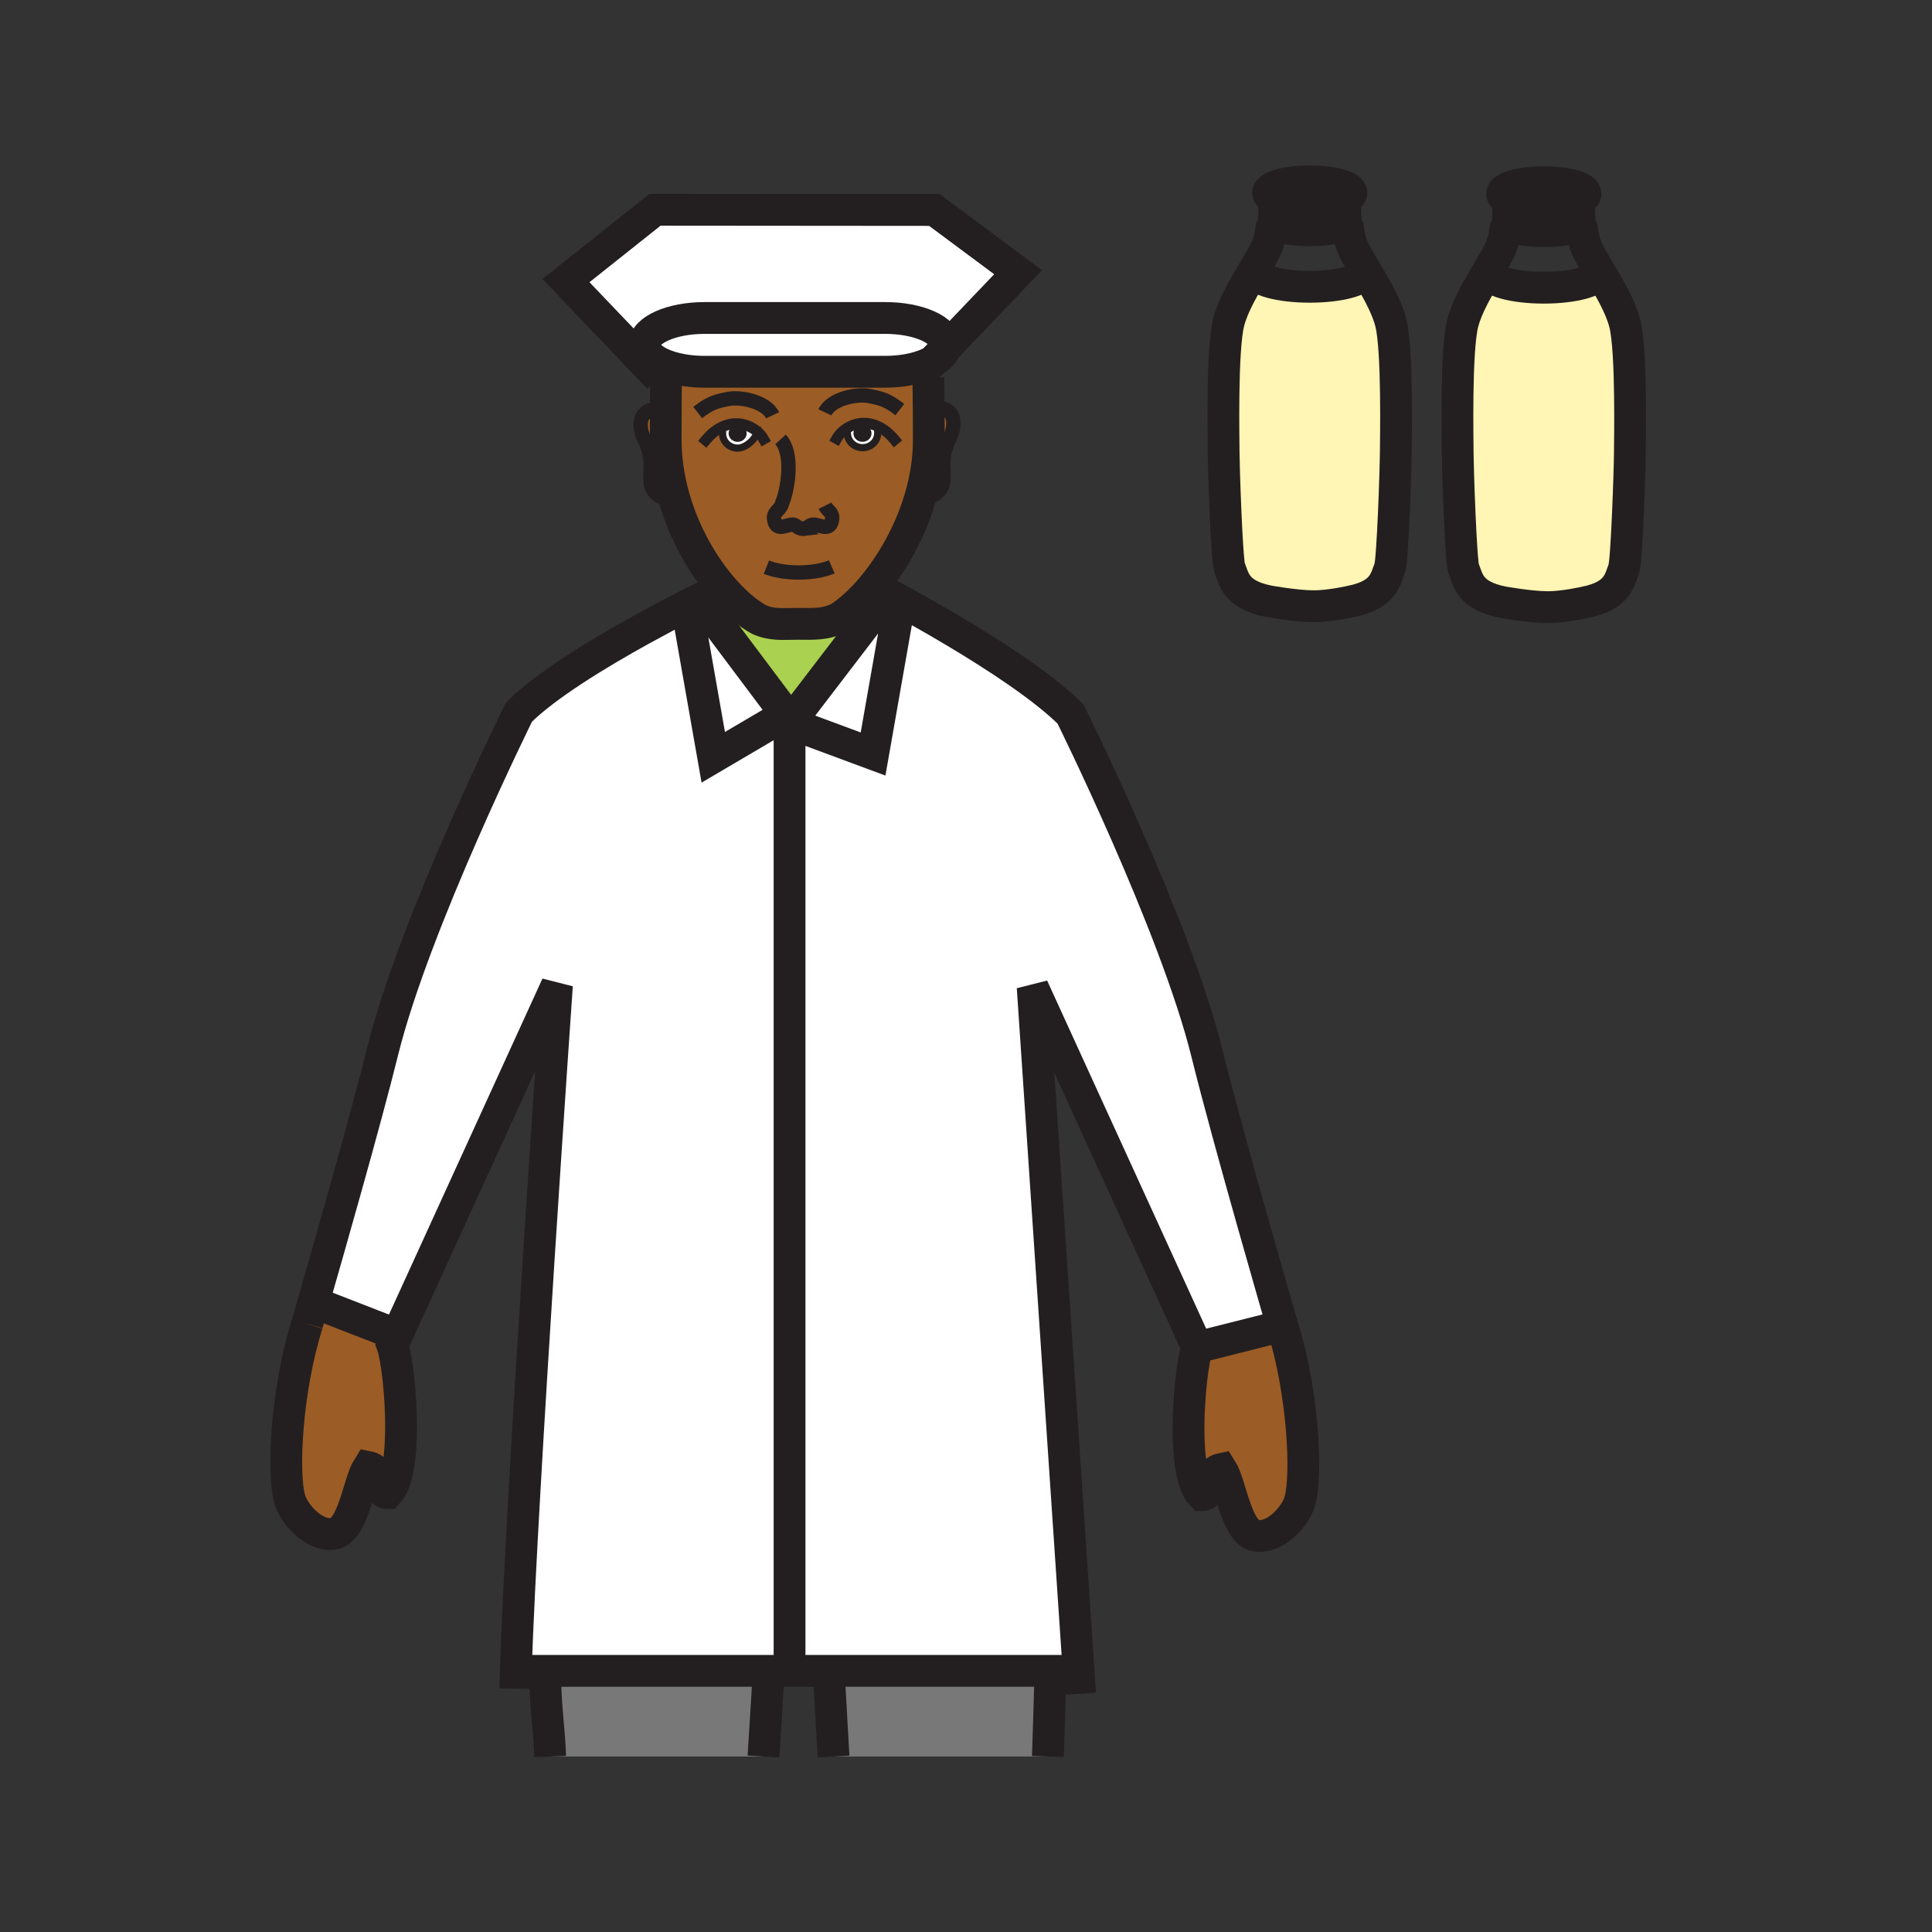<svg enable-background="new 0 0 850.394 850.394" height="850.394" viewBox="0 0 850.394 850.394" width="850.394" xmlns="http://www.w3.org/2000/svg"><rect x="0" y="0" width="850.394" height="850.394" fill="#333333" stroke="none"/><path d="m715.18 142.34c3.101 12.19 2.221 52.3 2.221 57.62s-1.36 47.17-2.66 50.53c-1.931 4.91-2.67 11.75-17.07 14.63 0 0-9.14 2.12-16.9 2.12-7.76-.08-19.43-2.21-19.43-2.21-14.41-2.88-15.149-9.71-17.07-14.62-1.3-3.36-2.649-45.21-2.649-50.54 0-5.31-.89-45.43 2.21-57.62 1.9-7.46 6.79-15.67 10.95-22.64l.72.43c0 3.64 10.76 6.59 24.03 6.59 13.26 0 24.01-2.95 24.01-6.59l.66-.39c4.168 6.98 9.068 15.21 10.978 22.69z" fill="#fff5b4"/><path d="m697.88 85.28c0 .86-.77 1.66-2.12 2.36-.34-1.24-1.64-3.01-6.3-3.01-6.02 0-9.02 0-9.84 0-.16 0-.24 0-.24 0-.82 0-3.82 0-9.84 0-4.63 0-5.94 1.75-6.29 2.99-1.33-.7-2.08-1.49-2.08-2.34 0-2.79 8.22-5.05 18.36-5.05s18.35 2.26 18.35 5.05z" fill="#231f20"/><path d="m695.76 87.64c-3.08 1.6-9.189 2.69-16.229 2.69-7.07 0-13.21-1.1-16.28-2.71.35-1.24 1.66-2.99 6.29-2.99h9.84.24 9.84c4.659 0 5.959 1.77 6.299 3.01z" fill="#231f20"/><path d="m612.17 141.94c3.09 12.19 2.21 52.31 2.21 57.62 0 5.32-1.35 47.18-2.66 50.53-1.92 4.91-2.66 11.75-17.069 14.63 0 0-9.141 2.12-16.9 2.12-7.76-.08-19.43-2.2-19.43-2.2-14.4-2.89-15.141-9.72-17.061-14.63-1.31-3.36-2.66-45.21-2.66-50.53s-.89-45.44 2.21-57.62c1.9-7.46 6.79-15.67 10.96-22.65l.721.43c0 3.64 10.76 6.59 24.02 6.59 13.271 0 24.021-2.95 24.021-6.59l.649-.39c4.169 6.98 9.079 15.21 10.989 22.69z" fill="#fff5b4"/><path d="m594.87 84.88c0 .86-.771 1.66-2.12 2.36-.34-1.25-1.65-3.01-6.3-3.01-6.021 0-9.03 0-9.851 0-.159 0-.239 0-.239 0-.82 0-3.82 0-9.83 0-4.62 0-5.95 1.74-6.3 2.98-1.32-.69-2.07-1.49-2.07-2.33 0-2.78 8.21-5.05 18.35-5.05s18.36 2.27 18.36 5.05z" fill="#231f20"/><path d="m592.75 87.24c-3.08 1.61-9.2 2.7-16.24 2.7-7.08 0-13.22-1.11-16.279-2.73.35-1.24 1.68-2.98 6.3-2.98h9.83.239 9.851c4.649 0 5.959 1.76 6.299 3.01z" fill="#231f20"/><path d="m564.45 583.59c9.21 29.38 10.96 65.58 7.729 77.04-1.89 6.78-10.649 16.37-18.93 15.39-9.17-1-11.26-22.569-15.69-29.449-6.92 1.439-3.369 11.54-8.489 11.54-4.44-4.42-5.931-16.62-5.931-29.38 0-15.061 2.08-30.9 3.83-35.7z" fill="#9c5c25"/><path d="m564.45 583.59-37.48 9.44-72.43-158.52 20.21 300.74-3 .2h-9.51-97.26-17.45v-417.19l36.76 13.63 11.73-66.77.38-.69c6.11 3.34 14.56 8.07 23.75 13.55 18.23 10.86 39.38 24.65 51.1 36.37 0 0 46.04 92.83 59.97 149.11 9.58 38.8 33.23 120.13 33.23 120.13z" fill="#fff"/><path d="m462.24 735.45v4.649c-.311 11.49-.641 22.73-1 33.061h-94.35l-1.91-33.73v-3.979h97.26z" fill="#797878"/><path d="m448.13 119.82-32.3 33.81c.2-.59.31-1.21.31-1.83 0-6.54-11.86-11.84-26.5-11.84h-79.49c-7.32 0-13.95 1.32-18.74 3.47-4.79 2.14-7.76 5.1-7.76 8.37 0 1.64.74 3.19 2.08 4.61l-2.72 2.6-33.9-35.5 39.21-31.18 122.97.1z" fill="#fff"/><path d="m414.27 179.6c6.81 1.09 5.89 8.74 4.02 12.55-4.55 9.28-2.47 12.69-3.05 19.77-.22 2.69-3.29 7.93-9.7 6.7l-.34-.1c2.29-7.98 3.64-16.38 3.64-24.92 0-2.57-.02-8.02-.06-13.57l.59-.01c1.47-.53 3.11-.7 4.9-.42z" fill="#9c5c25"/><path d="m416.14 151.8c0 .62-.11 1.24-.31 1.83l-5.1 5.33c-4.84 2.85-12.48 4.68-21.09 4.68h-79.49c-10.98 0-20.4-2.98-24.42-7.23-1.34-1.42-2.08-2.97-2.08-4.61 0-3.27 2.97-6.23 7.76-8.37 4.79-2.15 11.42-3.47 18.74-3.47h79.49c14.64 0 26.5 5.3 26.5 11.84z" fill="#fff"/><path d="m317.87 258.74c-8.73-10.16-16.71-24.05-21.16-39.62-2.33-8.15-3.7-16.76-3.7-25.52 0-2.28 0-7.5.02-12.91.02-5.35.06-10.9.13-13.98l-3.16-.39-6.99-7.31 2.72-2.6c4.02 4.25 13.44 7.23 24.42 7.23h79.49c8.61 0 16.25-1.83 21.09-4.68l-3.49 3.66 1.36 3.63c.08 3.07.14 8.47.18 13.78.04 5.55.06 11 .06 13.57 0 8.54-1.35 16.94-3.64 24.92-4.59 16.01-12.95 30.3-21.75 40.6-4.77 5.59-9.67 10-14.17 12.87-6.29 3.03-11.08 2.6-18.36 2.6-6.72 0-11.03.67-16.93-1.94-5.23-2.93-10.82-7.72-16.12-13.91zm15.41-68.82c-2.45-2.09-5.7-3.39-8.86-3.46-2.43-.06-4.7.52-6.77 1.54l.51 1.09c-.17.49-.11.93-.11 1.8 0 3.51 2.98 6.36 6.66 6.36 3.47 0 8.08-3.94 8.57-7.33zm20.18 42.83c-.08.01-.16.03-.24.04l.56-.03c-.11 0-.22 0-.32-.01zm33.16-44.99c-2.04-.99-4.27-1.55-6.66-1.5-3.19.08-6.46 1.39-8.92 3.5l1.9.01c.01.21.08.43.08.93 0 3.5 2.98 6.35 6.65 6.35s6.65-2.85 6.65-6.35c0-.96.07-1.4-.17-1.96z" fill="#9c5c25"/><path d="m396.4 264.43-.38.69-11.73 66.77-36.76-13.63 1.24-1.62 41.61-54.39.35-.89c1.53.82 3.45 1.85 5.67 3.07z" fill="#fff"/><path d="m390.73 261.36-.35.89-41.61 54.39-2.8-2.14-38.12-50.81c4.91-2.48 8.49-4.21 10.02-4.95 5.3 6.19 10.89 10.98 16.12 13.91 5.9 2.61 10.21 1.94 16.93 1.94 7.28 0 12.07.43 18.36-2.6 4.5-2.87 9.4-7.28 14.17-12.87l3.18.07s1.49.77 4.1 2.17z" fill="#abd150"/><path d="m386.62 187.76-.47.98c.24.56.17 1 .17 1.96 0 3.5-2.98 6.35-6.65 6.35s-6.65-2.85-6.65-6.35c0-.5-.07-.72-.08-.93l-1.9-.01c2.46-2.11 5.73-3.42 8.92-3.5 2.39-.05 4.62.51 6.66 1.5zm-4.58 2.99c0-1.18-1.08-2.14-2.41-2.14-1.32 0-2.4.96-2.4 2.14 0 1.19 1.08 2.15 2.4 2.15 1.33 0 2.41-.96 2.41-2.15z" fill="#fff"/><path d="m379.63 188.61c1.33 0 2.41.96 2.41 2.14 0 1.19-1.08 2.15-2.41 2.15-1.32 0-2.4-.96-2.4-2.15 0-1.18 1.08-2.14 2.4-2.14z" fill="#231f20"/><path d="m348.77 316.64-1.24 1.62v417.19h-9.38-98.15-9.14l-3.82-.12c2.46-76.89 18.1-301.69 18.1-301.69l-70.31 153.9-34.83-13.54-2.17-.32c6.41-22.25 22.98-80.17 30.64-111.1 13.93-56.26 59.95-149.1 59.95-149.1 11.72-11.72 34.3-25.5 53.94-36.36 7.25-4 14.1-7.61 19.85-10.56l11.74 66.77 32.02-18.83z" fill="#fff"/><path d="m307.85 263.69 38.12 50.81-32.02 18.83-11.74-66.77c2.03-1.05 3.92-2.01 5.64-2.87z" fill="#fff"/><path d="m338.15 735.45v3.89l-2.09 33.82h-93.9c-.49-13.2-1.76-18.46-2.16-33.16v-4.55z" fill="#797878"/><path d="m324.42 186.46c3.16.07 6.41 1.37 8.86 3.46-.49 3.39-5.1 7.33-8.57 7.33-3.68 0-6.66-2.85-6.66-6.36 0-.87-.06-1.31.11-1.8l-.51-1.09c2.07-1.02 4.34-1.6 6.77-1.54zm.26 6.45c1.32 0 2.4-.96 2.4-2.14 0-1.19-1.08-2.14-2.4-2.14s-2.4.95-2.4 2.14c0 1.18 1.08 2.14 2.4 2.14z" fill="#fff"/><path d="m327.08 190.77c0 1.18-1.08 2.14-2.4 2.14s-2.4-.96-2.4-2.14c0-1.19 1.08-2.14 2.4-2.14s2.4.95 2.4 2.14z" fill="#231f20"/><path d="m296.71 219.12-.6.17c-6.41 1.23-9.48-4-9.7-6.69-.58-7.08 1.5-10.49-3.04-19.78-1.88-3.81-2.79-11.45 4.01-12.54 1.79-.29 3.43-.11 4.89.41h.76c-.02 5.41-.02 10.63-.02 12.91 0 8.76 1.37 17.37 3.7 25.52z" fill="#9c5c25"/><path d="m174.83 587.54-2.11 4.62c1.75 4.8 3.81 20.63 3.81 35.68 0 12.771-1.49 24.98-5.92 29.41-5.09 0-1.56-10.13-8.51-11.53-4.41 6.87-6.51 28.44-15.67 29.44-8.26.99-17.04-8.62-18.94-15.38-3.22-11.49-1.49-47.681 7.73-77.07 0 0 .98-3.36 2.61-9.03l2.17.32z" fill="#9c5c25"/><g fill="none"><path d="m135.22 582.71s.98-3.36 2.61-9.03c6.41-22.25 22.98-80.17 30.64-111.1 13.93-56.26 59.95-149.1 59.95-149.1 11.72-11.72 34.3-25.5 53.94-36.36 7.25-4 14.1-7.61 19.85-10.56 2.03-1.05 3.92-2.01 5.64-2.87 4.91-2.48 8.49-4.21 10.02-4.95.55-.26.84-.4.84-.4" stroke="#231f20" stroke-width="14"/><path d="m226.82 743.26c.05-2.43.13-5.08.22-7.93 2.46-76.89 18.1-301.69 18.1-301.69l-70.31 153.9-2.11 4.62c1.75 4.8 3.81 20.63 3.81 35.68 0 12.771-1.49 24.98-5.92 29.41-5.09 0-1.56-10.13-8.51-11.53-4.41 6.87-6.51 28.44-15.67 29.44-8.26.99-17.04-8.62-18.94-15.38-3.22-11.49-1.49-47.681 7.73-77.07" stroke="#231f20" stroke-width="14"/><path d="m242.16 773.16c-.49-13.2-1.76-18.46-2.16-33.16" stroke="#231f20" stroke-width="14"/><path d="m564.45 583.59s-23.65-81.33-33.23-120.13c-13.93-56.28-59.97-149.11-59.97-149.11-11.72-11.72-32.87-25.51-51.1-36.37-9.19-5.48-17.64-10.21-23.75-13.55-2.22-1.22-4.14-2.25-5.67-3.07-2.61-1.4-4.1-2.17-4.1-2.17" stroke="#231f20" stroke-width="14"/><path d="m475.44 745.53-.69-10.28-20.21-300.74 72.43 158.521c-1.75 4.8-3.83 20.64-3.83 35.7 0 12.76 1.49 24.96 5.931 29.38 5.12 0 1.569-10.101 8.489-11.54 4.431 6.88 6.521 28.449 15.69 29.449 8.28.98 17.04-8.609 18.93-15.39 3.23-11.46 1.48-47.66-7.729-77.04" stroke="#231f20" stroke-width="14"/><path d="m461.24 773.16c.359-10.33.689-21.57 1-33.061" stroke="#231f20" stroke-width="14"/><path d="m338.15 739.34-2.09 33.82" stroke="#231f20" stroke-width="14"/><path d="m366.89 773.16-1.91-33.73" stroke="#231f20" stroke-width="14"/><path d="m230.86 735.45h9.14 98.15 9.38 17.45 97.26 9.51" stroke="#231f20" stroke-width="14"/><path d="m310.62 193.75c1.97-2.38 4.33-4.44 7.03-5.75 2.07-1.02 4.34-1.6 6.77-1.54 3.16.07 6.41 1.37 8.86 3.46 1.14.96 2.11 2.09 2.82 3.35" stroke="#231f20" stroke-linecap="square" stroke-miterlimit="10" stroke-width="4.737"/><path d="m333.33 189.33c0 .19-.02.39-.05.59-.49 3.39-5.1 7.33-8.57 7.33-3.68 0-6.66-2.85-6.66-6.36 0-.87-.06-1.31.11-1.8" stroke="#231f20" stroke-linecap="square" stroke-miterlimit="10" stroke-width="3.158"/><path d="m393.75 193.56c-1.99-2.41-4.39-4.49-7.13-5.8-2.04-.99-4.27-1.55-6.66-1.5-3.19.08-6.46 1.39-8.92 3.5-1.12.96-2.07 2.08-2.77 3.32" stroke="#231f20" stroke-linecap="square" stroke-miterlimit="10" stroke-width="4.737"/><path d="m372.94 189.77c.01.21.08.43.08.93 0 3.5 2.98 6.35 6.65 6.35s6.65-2.85 6.65-6.35c0-.96.07-1.4-.17-1.96" stroke="#231f20" stroke-linecap="square" stroke-miterlimit="10" stroke-width="3.158"/><path d="m292.27 180.69c-1.46-.52-3.1-.7-4.89-.41-6.8 1.09-5.89 8.73-4.01 12.54 4.54 9.29 2.46 12.7 3.04 19.78.22 2.69 3.29 7.92 9.7 6.69" stroke="#231f20" stroke-width="6.316"/><path d="m409.37 180.02c1.47-.53 3.11-.7 4.9-.42 6.81 1.09 5.89 8.74 4.02 12.55-4.55 9.28-2.47 12.69-3.05 19.77-.22 2.69-3.29 7.93-9.7 6.7" stroke="#231f20" stroke-width="6.316"/><path d="m337.34 249.65c8.37 3.34 21.65 2.95 28.77-.16" stroke="#231f20" stroke-width="6.316"/><path d="m408.6 166.25c.08 3.07.14 8.47.18 13.78.04 5.55.06 11 .06 13.57 0 8.54-1.35 16.94-3.64 24.92-4.59 16.01-12.95 30.3-21.75 40.6-4.77 5.59-9.67 10-14.17 12.87-6.29 3.03-11.08 2.6-18.36 2.6-6.72 0-11.03.67-16.93-1.94-5.23-2.93-10.82-7.72-16.12-13.91-8.73-10.16-16.71-24.05-21.16-39.62-2.33-8.15-3.7-16.76-3.7-25.52 0-2.28 0-7.5.02-12.91.02-5.35.06-10.9.13-13.98" stroke="#231f20" stroke-width="14"/><path d="m353.46 232.75c3.19-.58 2.61-2.46 6.02-1.64 2.93.71 6.04 2.18 6.77-2.41.51-3.16-1.86-3.57-3.13-6.11" stroke="#231f20" stroke-width="6.316"/><path d="m353.46 232.75c.1.01.21.01.32.01l-.56.03c.08-.01.16-.03.24-.04z" stroke="#231f20" stroke-width="6.316"/><path d="m343.56 193.4c5.26 5.78 3.66 19.35 1.31 26.41l-.99 2.75c-1.26 2.54-3.63 2.94-3.13 6.11.73 4.58 3.85 3.11 6.78 2.41 3.38-.82 2.61 1.53 5.93 1.67" stroke="#231f20" stroke-width="6.316"/><path d="m327.08 190.77c0 1.18-1.08 2.14-2.4 2.14s-2.4-.96-2.4-2.14c0-1.19 1.08-2.14 2.4-2.14s2.4.95 2.4 2.14z" stroke="#231f20" stroke-width="3.158"/><path d="m382.04 190.75c0 1.19-1.08 2.15-2.41 2.15-1.32 0-2.4-.96-2.4-2.15 0-1.18 1.08-2.14 2.4-2.14 1.33 0 2.41.96 2.41 2.14z" stroke="#231f20" stroke-width="3.158"/><path d="m340.07 182.81c-2.84-5.98-13.94-8.31-19.57-7.19-5.28 1.05-7.9 1.69-13.41 5.96" stroke="#231f20" stroke-width="6.316"/><path d="m363.08 181.5c2.84-5.98 13.95-8.31 19.56-7.19 5.29 1.06 7.91 1.69 13.42 5.97" stroke="#231f20" stroke-width="6.316"/><path d="m307.85 263.69 38.12 50.81-32.02 18.83-11.74-66.77" stroke="#231f20" stroke-width="14"/><path d="m347.53 318.26v417.19" stroke="#231f20" stroke-width="14"/><path d="m390.38 262.25-41.61 54.39-1.24 1.62 36.76 13.63 11.73-66.77" stroke="#231f20" stroke-width="14"/><path d="m140 574 34.83 13.54 1.17.46" stroke="#231f20" stroke-width="14"/><path d="m564.45 583.59-37.48 9.44" stroke="#231f20" stroke-width="14"/><path d="m559.81 98.97c.061-.58.11-1.14.15-1.7.26-3.25.25-6.12.22-7.65-.02-.74-.04-1.17-.04-1.17s-.109-.54.091-1.24" stroke="#231f20" stroke-width="12.631"/><path d="m593.16 98.97c0-.03-.01-.07-.01-.1-.061-.56-.11-1.11-.15-1.65-.25-3.22-.24-6.06-.22-7.59.029-.75.05-1.18.05-1.18s.1-.53-.08-1.21" stroke="#231f20" stroke-width="12.631"/><path d="m593.2 98.86c.319 3.24.899 6.56 1.89 9.17 1.11 2.91 3.45 6.82 6.09 11.22 4.17 6.98 9.08 15.21 10.99 22.69 3.09 12.19 2.21 52.31 2.21 57.62 0 5.32-1.35 47.18-2.66 50.53-1.92 4.91-2.66 11.75-17.069 14.63 0 0-9.141 2.12-16.391 2.13-.17 0-.34 0-.51-.01-7.76-.08-19.43-2.2-19.43-2.2-14.4-2.89-15.141-9.72-17.061-14.63-1.31-3.36-2.66-45.21-2.66-50.53s-.89-45.44 2.21-57.62c1.9-7.46 6.79-15.67 10.96-22.65 2.641-4.42 4.99-8.34 6.11-11.26 1.021-2.68 1.61-5.91 1.93-8.98" stroke="#231f20" stroke-width="14"/><path d="m592.37 89.62c0 2.17-7.2 3.92-16.09 3.92-8.88 0-16.08-1.75-16.08-3.92" stroke="#231f20" stroke-width="12.631"/><path d="m592.96 97.22c0 2.29-7.38 4.14-16.49 4.14-9.04 0-16.399-1.82-16.51-4.09 0-.02 0-.03 0-.05" stroke="#231f20" stroke-width="14"/><path d="m560.23 87.21c-1.32-.69-2.07-1.49-2.07-2.33 0-2.78 8.21-5.05 18.35-5.05 10.141 0 18.36 2.27 18.36 5.05 0 .86-.771 1.66-2.12 2.36-3.08 1.61-9.2 2.7-16.24 2.7-7.08 0-13.22-1.11-16.28-2.73z" stroke="#231f20" stroke-width="14"/><path d="m600.53 119.64c0 3.64-10.75 6.59-24.021 6.59-13.26 0-24.02-2.95-24.02-6.59" stroke="#231f20" stroke-width="14"/><path d="m662.83 99.37c.06-.58.11-1.15.15-1.71.26-3.25.25-6.11.21-7.64-.011-.74-.03-1.17-.03-1.17s-.101-.54.09-1.23" stroke="#231f20" stroke-width="12.631"/><path d="m696.18 99.37c0-.03-.01-.07-.01-.1-.06-.56-.11-1.11-.15-1.65-.25-3.22-.25-6.07-.22-7.59.021-.75.04-1.18.04-1.18s.101-.53-.08-1.21" stroke="#231f20" stroke-width="12.631"/><path d="m696.22 99.26c.32 3.24.9 6.56 1.891 9.17 1.109 2.92 3.449 6.82 6.09 11.22 4.17 6.98 9.069 15.21 10.979 22.69 3.101 12.19 2.221 52.3 2.221 57.62s-1.36 47.17-2.66 50.53c-1.931 4.91-2.67 11.75-17.07 14.63 0 0-9.14 2.12-16.39 2.13-.17 0-.34 0-.511-.01-7.76-.08-19.43-2.21-19.43-2.21-14.41-2.88-15.149-9.71-17.07-14.62-1.3-3.36-2.649-45.21-2.649-50.54 0-5.31-.89-45.43 2.21-57.62 1.9-7.46 6.79-15.67 10.95-22.64 2.649-4.42 5-8.34 6.12-11.26 1.01-2.68 1.6-5.92 1.93-8.98" stroke="#231f20" stroke-width="14"/><path d="m695.38 90.02c0 2.17-7.2 3.92-16.08 3.92-8.89 0-16.09-1.75-16.09-3.92" stroke="#231f20" stroke-width="12.631"/><path d="m695.98 97.62c0 2.29-7.391 4.14-16.5 4.14-9.051 0-16.41-1.83-16.5-4.1 0-.01 0-.03 0-.04" stroke="#231f20" stroke-width="14"/><path d="m663.25 87.62c-1.33-.7-2.08-1.49-2.08-2.34 0-2.79 8.22-5.05 18.36-5.05s18.35 2.26 18.35 5.05c0 .86-.77 1.66-2.12 2.36-3.08 1.6-9.189 2.69-16.229 2.69-7.071 0-13.211-1.1-16.281-2.71z" stroke="#231f20" stroke-width="14"/><path d="m703.54 120.04c0 3.64-10.75 6.59-24.01 6.59-13.271 0-24.03-2.95-24.03-6.59" stroke="#231f20" stroke-width="14"/><path d="m407.24 162.62 3.49-3.66 5.1-5.33 32.3-33.81-36.84-27.39-122.97-.1-39.21 31.18 33.9 35.5 6.99 7.31" stroke="#231f20" stroke-width="14"/><path d="m285.73 156.41c-1.34-1.42-2.08-2.97-2.08-4.61 0-3.27 2.97-6.23 7.76-8.37 4.79-2.15 11.42-3.47 18.74-3.47h79.49c14.64 0 26.5 5.3 26.5 11.84 0 .62-.11 1.24-.31 1.83-.69 1.99-2.49 3.81-5.1 5.33-4.84 2.85-12.48 4.68-21.09 4.68h-79.49c-10.98 0-20.4-2.98-24.42-7.23z" stroke="#231f20" stroke-width="14"/><path d="m0 0h850.394v850.394h-850.394z"/></g></svg>